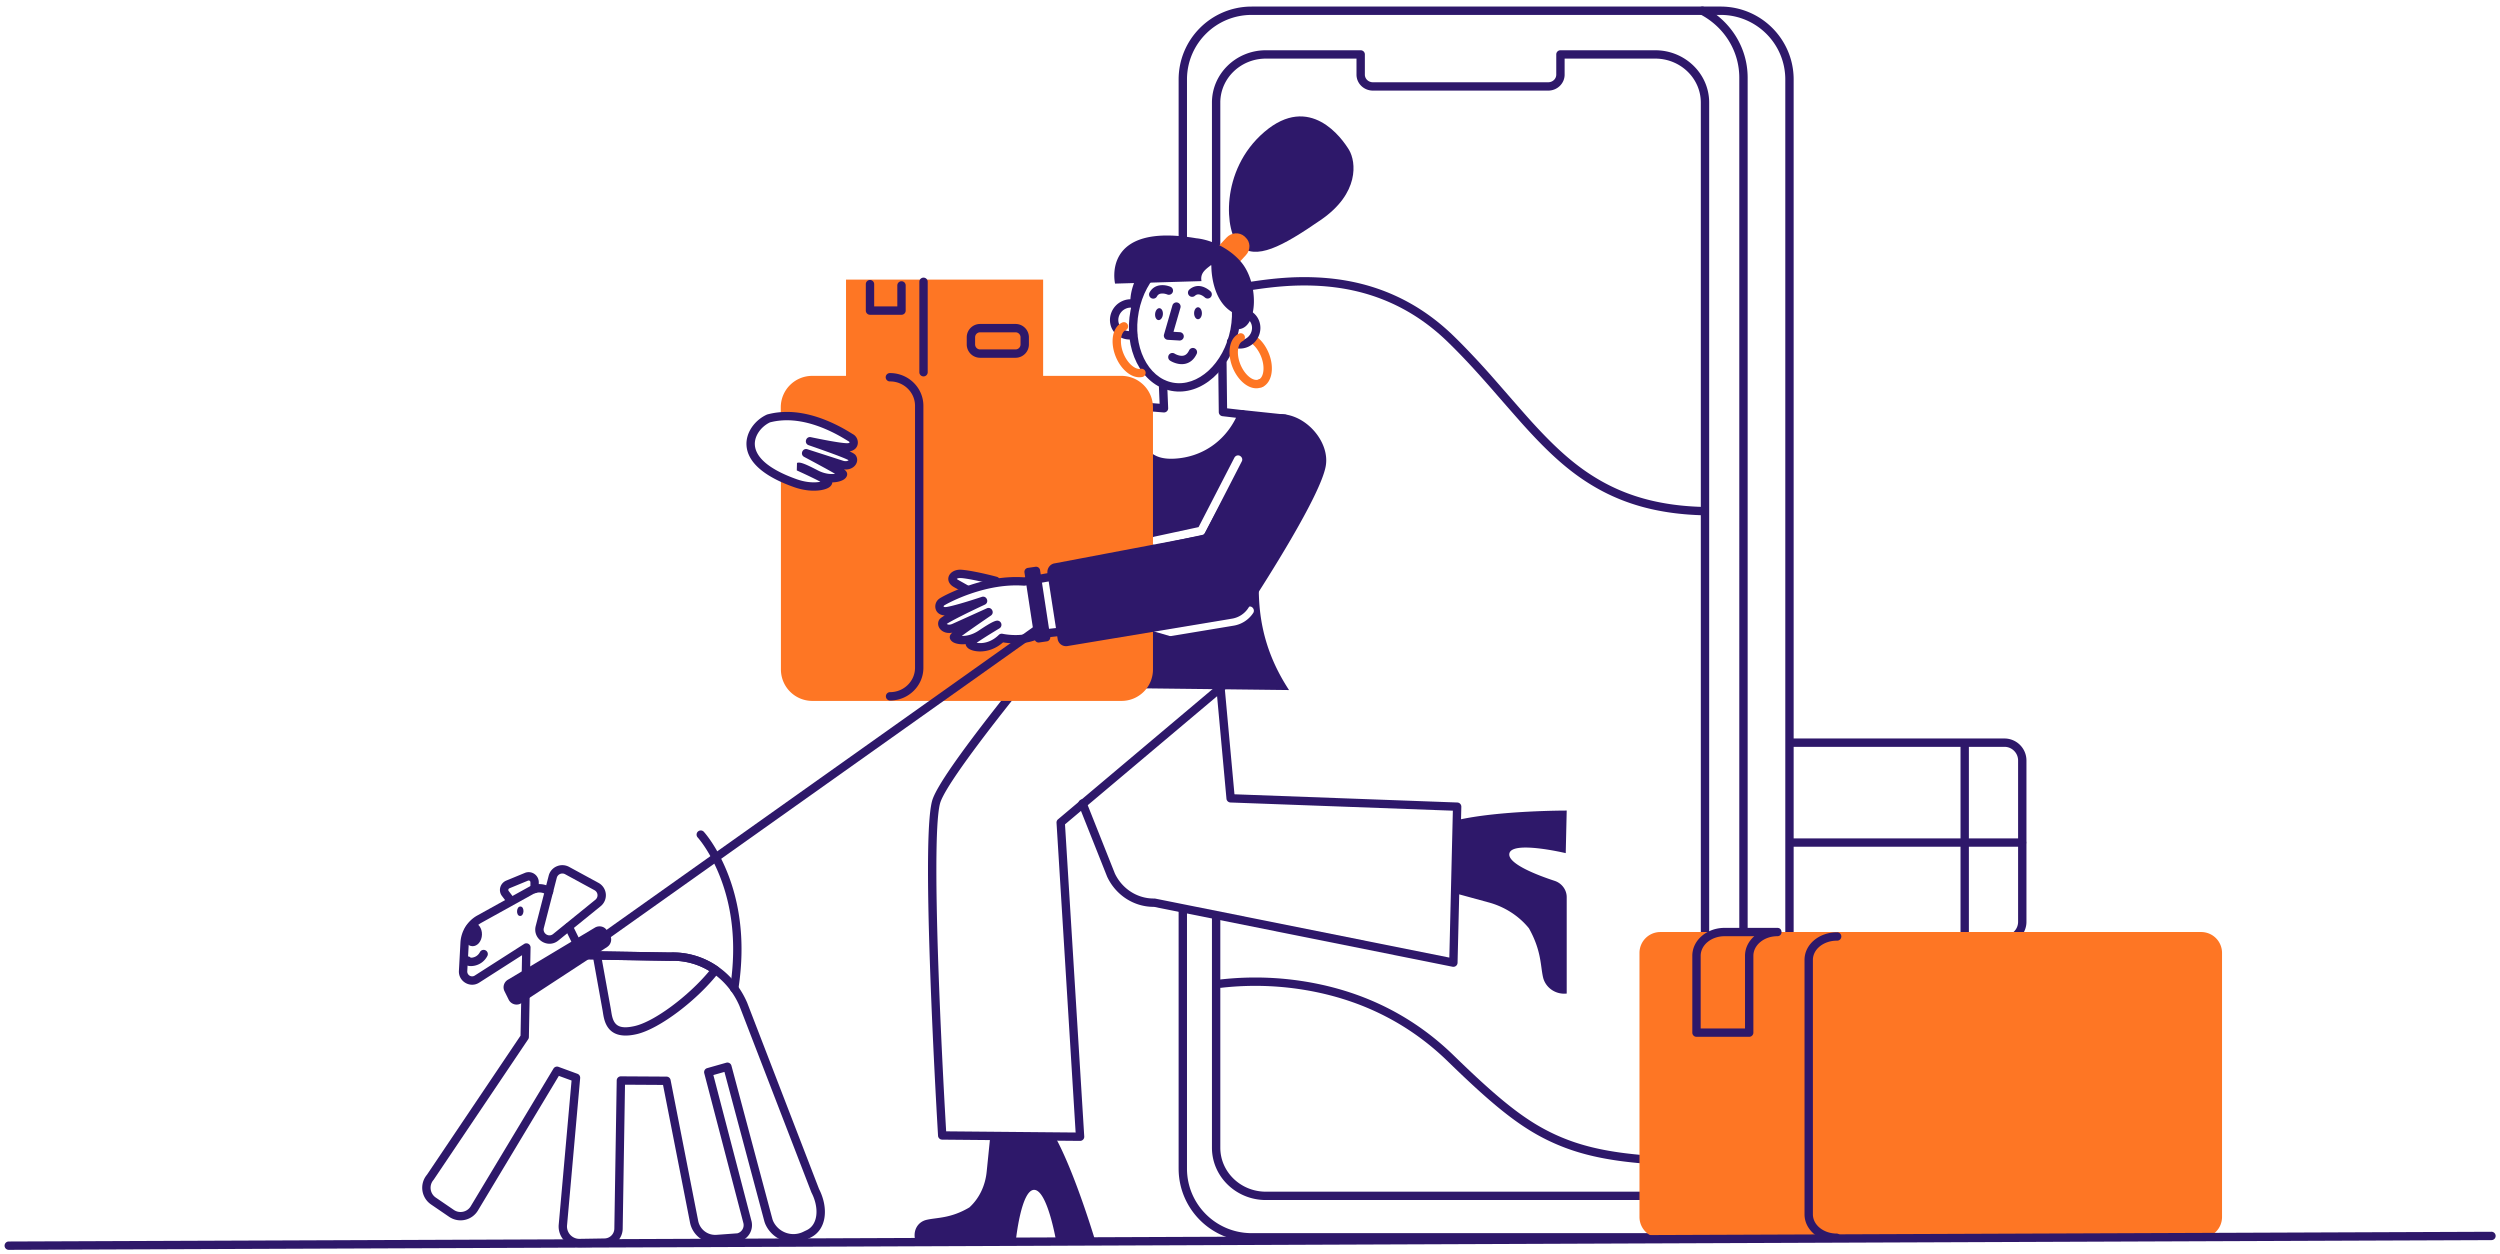 <svg width="289" height="145" viewBox="0 0 289 145" fill="none" xmlns="http://www.w3.org/2000/svg">
    <path fill-rule="evenodd" clip-rule="evenodd" d="M231.712 85.369a2.547 2.547 0 0 1 2.545 2.49l.001.051v18.659a2.548 2.548 0 0 1-2.495 2.541l-.051.001h-24.881a.483.483 0 0 1-.028-.964l.028-.001h24.881c.856 0 1.555-.687 1.578-1.533l.001-.044V87.91c0-.855-.688-1.552-1.535-1.576h-24.715a.484.484 0 0 1-.029-.965h24.7z" fill="#2E186A"/>
    <path fill-rule="evenodd" clip-rule="evenodd" d="M233.759 96.918a.483.483 0 0 1 .028.964l-.028.001h-26.718a.484.484 0 0 1-.029-.964l.029-.001h26.718z" fill="#2E186A"/>
    <path fill-rule="evenodd" clip-rule="evenodd" d="M227.119 85.53c.258 0 .468.2.483.454l.001.028v23.485a.483.483 0 0 1-.966.028l-.001-.028V86.012c0-.267.216-.483.483-.483zM198.903.759c4.619 0 8.368 3.696 8.443 8.29l.001.139v125.901c0 4.611-3.703 8.353-8.305 8.427l-.139.002h-54.21c-4.619 0-8.368-3.696-8.442-8.29l-.002-.139V105.17a.484.484 0 0 1 .966-.029l.001.029v29.919c0 4.083 3.279 7.397 7.354 7.462l.123.001h54.21c4.091 0 7.41-3.272 7.476-7.34l.001-.123V9.188c0-4.084-3.278-7.397-7.354-7.463l-.123-.001h-54.21c-4.091 0-7.41 3.272-7.476 7.34l-.001.124v18.964a.483.483 0 0 1-.966.029l-.001-.029V9.188c0-4.612 3.703-8.354 8.305-8.428l.139-.001h54.21z" fill="#2E186A"/>
    <path fill-rule="evenodd" clip-rule="evenodd" d="M180.871 8.625c0 1.012-.825 1.824-1.854 1.849h-20.304c-1.035 0-1.875-.796-1.901-1.802l-.001-.047v-1.85h-10.474c-2.882 0-5.222 2.235-5.269 4.999V29.6a.484.484 0 0 1-.966.028l-.001-.028V11.858c0-3.309 2.742-5.994 6.133-6.048h11.061c.257 0 .468.2.483.454v2.361c0 .476.392.866.899.884h20.292c.512 0 .915-.378.934-.85l.001-.034V6.292c0-.257.201-.467.455-.482h10.986c3.404 0 6.18 2.652 6.235 5.948l.001.1v120.818c0 3.308-2.742 5.994-6.133 6.047l-.103.001h-45.008c-3.404 0-6.18-2.652-6.235-5.948l-.001-.1v-26.67a.482.482 0 0 1 .966-.028l.001.028v26.67c0 2.774 2.311 5.037 5.182 5.082l.087.001h45.008c2.882 0 5.222-2.236 5.269-4.999V11.858c0-2.774-2.311-5.038-5.182-5.083h-10.561v1.85z" fill="#2E186A"/>
    <path fill-rule="evenodd" clip-rule="evenodd" d="M196.364 1.016a.485.485 0 0 1 .654-.201c3.036 1.601 4.972 4.654 5.01 8.06l.001.104v98.957a.484.484 0 0 1-.966.029l-.001-.029V8.979c0-3.084-1.74-5.857-4.496-7.31a.483.483 0 0 1-.202-.653zM141.046 113.232a35.744 35.744 0 0 1 11.336.515c5.803 1.204 11.136 3.851 15.677 8.273l.335.325c5.421 5.257 8.446 7.589 12.104 9.124 3.919 1.645 8.543 2.272 16.88 2.381a.483.483 0 1 1-.013.965c-8.451-.111-13.181-.752-17.242-2.456-3.797-1.593-6.899-3.985-12.4-9.318l-.34-.33c-4.401-4.287-9.568-6.85-15.198-8.019a34.804 34.804 0 0 0-11.031-.501.482.482 0 1 1-.108-.959zM175.355 46.828c.581.663 1.117 1.272 1.395 1.581l.243.27c2.944 3.246 5.259 5.29 7.976 6.851 3.347 1.923 7.17 2.949 11.948 3.072a.483.483 0 1 1-.025.965c-4.935-.128-8.915-1.195-12.405-3.2-2.859-1.643-5.268-3.782-8.332-7.175l-.298-.332a592.982 592.982 0 0 1-2.887-3.294l-.665-.765-.133-.15c-1.45-1.65-2.633-2.939-3.866-4.187l-.112-.113c-.27-.272-.54-.54-.811-.803-2.012-1.96-4.19-3.443-6.521-4.5-2.786-1.264-5.734-1.897-8.862-2.023-2.327-.093-4.517.082-7.161.483l-.366.057-.586.093-1.195.195c-.561.09-.941.145-1.28.183a.483.483 0 1 1-.108-.96l.18-.02c.233-.03.5-.068.842-.122l1.754-.284.402-.063c2.794-.433 5.095-.625 7.557-.526 3.247.13 6.316.79 9.223 2.108 2.433 1.103 4.704 2.65 6.797 4.689.274.267.548.538.822.814l.226.23a96.337 96.337 0 0 1 3.66 3.961l2.588 2.965zM179.71 101.824c-1.966-.643-5.317-1.93-5.237-3.088.129-1.64 6.526-.113 6.526-.113l.113-4.922s-7.831-.016-12.698 1.11l-.21 8.445 3.884 1.062c1.837.498 3.481 1.544 4.657 2.992 1.451 2.589 1.322 4.31 1.628 5.646.274 1.222 1.466 2.042 2.739 1.898v-11.148c0-.836-.564-1.608-1.402-1.882zM114.479 131.309l-.419 4.134c-.161 1.625-.854 3.088-1.999 4.134-2.159 1.287-3.754 1.158-4.931 1.432-1.079.241-1.643 1.303-1.305 2.429h11.603s.612-6 2.159-5.888c1.547.113 2.546 6.161 2.546 6.161h4.56s-2.384-8.091-4.753-12.354l-7.461-.048zM148.706 47.938l-5.173-.547v.257l.048.225c-1.256 3.057-4.028 5.405-7.799 5.614-5.737.306-4.125-6.16-4.013-6.53l-.128-.37-5.641-.45 3.997 33.409 19.015.225c-6.478-9.909-2.353-18.788-.306-31.833zm-15.663 14.686c-.065-.258.112-.515.37-.58l5.141-1.11 4.141-8.026c.129-.241.419-.338.645-.209.241.129.338.418.209.644l-4.238 8.235a.51.51 0 0 1-.322.258l-5.366 1.158c-.033 0-.065.016-.097.016a.485.485 0 0 1-.483-.386zm11.828 8.236a3.362 3.362 0 0 1-2.24 1.463l-8.815 1.464h-.081a.497.497 0 0 1-.483-.402.488.488 0 0 1 .403-.563l8.815-1.464a2.368 2.368 0 0 0 1.579-1.03.493.493 0 0 1 .677-.144c.225.16.29.466.145.676z" fill="#2E186A"/>
    <path fill-rule="evenodd" clip-rule="evenodd" d="M141.072 79.307a.484.484 0 0 1 .522.408l.003.028 1.106 12.076 25.761.95c.255.009.457.214.465.465l.001.028-.436 18.032a.484.484 0 0 1-.55.467l-.028-.005-34.517-6.923h-.022c-2.264.005-4.331-1.308-5.347-3.393l-.033-.069-.013-.028-3.287-8.268a.483.483 0 0 1 .888-.382l.011.026 3.281 8.252.025.053c.856 1.749 2.581 2.845 4.466 2.844l.07-.001c.023 0 .046.001.069.004l.034.006 34.001 6.819.409-16.98-25.709-.948a.484.484 0 0 1-.46-.41l-.003-.028-1.144-12.499a.482.482 0 0 1 .437-.524z" fill="#2E186A"/>
    <path fill-rule="evenodd" clip-rule="evenodd" d="m124.213 70.629-.707.841-.773.926-.839 1.01-.25.302a421.786 421.786 0 0 0-5.652 6.975l-.552.7-.361.46c-4.077 5.206-6.671 8.889-7.259 10.52-.634 1.757-.679 8.679-.311 19.358l.029.82c.074 2.06.161 4.203.26 6.401l.06 1.326c.109 2.336.224 4.617.34 6.777l.084 1.547.155 2.698a.482.482 0 0 0 .478.453l15.937.145.029-.001a.482.482 0 0 0 .458-.511l-2.225-36.08 21.633-18.229a.482.482 0 0 0-.177-.832l-19.853-5.758a.484.484 0 0 0-.504.152zm.537.862 18.684 5.42-21.129 17.805-.025.022a.482.482 0 0 0-.146.376l2.208 35.804-14.967-.136-.094-1.636-.06-1.084a939.927 939.927 0 0 1-.397-7.839l-.06-1.324a702.78 702.78 0 0 1-.26-6.393l-.029-.818c-.359-10.433-.314-17.423.254-18.998.537-1.488 3.122-5.158 7.112-10.253l.359-.458.551-.698a416.34 416.34 0 0 1 5.278-6.522l.734-.887c.45-.543.875-1.054 1.271-1.528l.716-.853z" fill="#2E186A"/>
    <path fill-rule="evenodd" clip-rule="evenodd" d="M144.414 38.944a.485.485 0 0 1 .668-.148c.632.402 1.187 1.1 1.555 1.957.698 1.649.456 3.425-.683 3.983a.484.484 0 0 1-.452-.853l.026-.014c.575-.282.741-1.505.22-2.738-.285-.662-.698-1.192-1.138-1.49l-.047-.03a.482.482 0 0 1-.149-.667z" fill="#FE7624"/>
    <path fill-rule="evenodd" clip-rule="evenodd" d="M143.275 28.41c-1.676-1.48-2.32-8.702 2.885-13.158 5.269-4.504 8.976.724 9.797 2.091.806 1.367 1.225 5.003-3.287 8.091-4.496 3.105-7.477 4.681-9.395 2.976z" fill="#2E186A"/>
    <path fill-rule="evenodd" clip-rule="evenodd" d="m142.47 31.177 1.563-1.69c.564-.61.531-1.527-.065-2.058l-.096-.097c-.597-.53-1.531-.466-2.095.145l-1.563 1.689 2.256 2.01z" fill="#FE7624"/>
    <path fill-rule="evenodd" clip-rule="evenodd" d="M142.884 35.727c1.084-.27 2.218.268 2.643 1.297.487 1.175-.075 2.545-1.254 3.073a2.362 2.362 0 0 1-2.211-.166.482.482 0 0 1 .499-.827l.026.016c.373.24.865.28 1.296.093.7-.313 1.036-1.132.75-1.82-.233-.566-.858-.872-1.473-.74l-.041.01a.483.483 0 1 1-.235-.936zM129.729 34.809a2.326 2.326 0 0 1 1.683-.104.482.482 0 1 1-.284.922 1.366 1.366 0 0 0-.998.06c-.699.313-1.035 1.132-.752 1.814.245.57.851.878 1.47.748a.483.483 0 1 1 .2.944 2.258 2.258 0 0 1-2.561-1.317c-.487-1.175.075-2.545 1.242-3.067zM141.304 41.503a.484.484 0 0 1 .488.45l.001.027.059 5.221 1.801.209a.482.482 0 0 1 .402.636l-.01.027c-1.404 3.412-4.445 5.703-8.22 5.912-2.774.156-4.289-1.16-4.702-3.4-.142-.772-.144-1.604-.045-2.447a8.73 8.73 0 0 1 .245-1.306.483.483 0 0 1 .472-.342l.03.002 2.227.18-.091-2.221a.484.484 0 0 1 .435-.5l.029-.002a.484.484 0 0 1 .501.434l.002.028.112 2.767a.483.483 0 0 1-.493.502l-.029-.001-2.358-.192-.017.087a9.653 9.653 0 0 0-.09.558l-.015.119c-.089.754-.087 1.494.036 2.159.328 1.78 1.431 2.739 3.697 2.611 3.155-.175 5.729-1.96 7.092-4.684l.022-.044-1.567-.182a.482.482 0 0 1-.426-.445l-.002-.028-.064-5.646a.483.483 0 0 1 .478-.489z" fill="#2E186A"/>
    <path fill-rule="evenodd" clip-rule="evenodd" d="M130.691 35.864c-.854 4.462 1.21 8.65 4.695 9.313 3.486.663 6.952-2.472 7.806-6.934.854-4.462-1.209-8.65-4.695-9.313-3.486-.663-6.952 2.472-7.806 6.934zm.95.18c.763-3.986 3.78-6.716 6.674-6.165 2.894.55 4.691 4.196 3.928 8.183-.764 3.988-3.781 6.717-6.675 6.167-2.894-.551-4.691-4.197-3.927-8.184z" fill="#2E186A"/>
    <path fill-rule="evenodd" clip-rule="evenodd" d="M143.485 30.308c-1.306-1.56-3.433-2.59-5.205-2.766-11.039-1.882-9.379 5.243-9.379 5.243l2.192-.064c-.548 1.464-.58 2.847 0 3.764v-.048c.193-1.4.676-2.67 1.321-3.748l6.478-.193c-.177-.965.516-1.383 1.144-1.882-.016.37-.016 4.472 2.869 5.71 0 .45-.033.901-.097 1.367a3.051 3.051 0 0 1-.065.387c.178 0 .355-.017.532-.033 2.16-.29 2.24-5.324.21-7.737z" fill="#2E186A"/>
    <path fill-rule="evenodd" clip-rule="evenodd" d="M143.253 38.555a.484.484 0 0 1 .425.866l-.025.013c-.59.267-.764 1.494-.24 2.748.53 1.234 1.475 1.92 2.052 1.693l.009-.004.022-.012c.06-.03.126-.05.194-.054l.035-.001a.483.483 0 0 1 .263.887l-.037.023a.608.608 0 0 1-.06.03l-.035.014-.004.002c-1.17.493-2.579-.508-3.304-2.144l-.025-.058c-.702-1.678-.448-3.469.73-4.003zM129.732 37.284a.483.483 0 0 1 .426.866l-.026.013c-.589.267-.763 1.494-.238 2.75.472 1.117 1.322 1.812 1.915 1.73l.032-.005a.483.483 0 1 1 .179.948c-1.131.213-2.38-.79-3.017-2.299-.702-1.678-.448-3.469.729-4.003z" fill="#FE7624"/>
    <path fill-rule="evenodd" clip-rule="evenodd" d="M135.527 35.322a.483.483 0 0 1 .936.24l-.007.027-.8 2.767.735.044a.484.484 0 0 1 .455.482l-.001.029a.484.484 0 0 1-.484.453h-.028l-1.337-.081a.483.483 0 0 1-.443-.588l.007-.028.967-3.345zM137.915 33.195c.554-.246 1.115-.13 1.632.189.184.113.323.227.409.312a.484.484 0 0 1-.654.71l-.042-.039-.037-.03a1.733 1.733 0 0 0-.184-.132c-.273-.168-.525-.22-.731-.128a.66.66 0 0 0-.14.086l-.035.03a.482.482 0 1 1-.641-.723 1.66 1.66 0 0 1 .423-.275zM134.006 32.996a2.28 2.28 0 0 1 1.004.055l.079.023c.087.025.156.05.205.071a.483.483 0 0 1-.351.9l-.049-.02a1.648 1.648 0 0 0-.133-.04 1.352 1.352 0 0 0-.578-.04.582.582 0 0 0-.421.29l-.02.035a.483.483 0 1 1-.851-.46c.249-.46.643-.726 1.115-.814z" fill="#2E186A"/>
    <ellipse cx="138.489" cy="36.211" rx=".451" ry=".692" fill="#2E186A"/>
    <ellipse rx=".692" ry=".451" transform="rotate(-84.451 86.997 -55.656) skewX(.02)" fill="#2E186A"/>
    <path fill-rule="evenodd" clip-rule="evenodd" d="M137.47 40.481a.484.484 0 0 1 .878.404c-.301.653-.761 1.041-1.326 1.167-.449.1-.905.026-1.343-.15a2.532 2.532 0 0 1-.399-.2.482.482 0 0 1 .496-.829l.043.026.037.02c.055.03.118.06.188.088.271.11.54.154.768.103.262-.058.48-.243.658-.629z" fill="#2E186A"/>
    <path fill-rule="evenodd" clip-rule="evenodd" d="M129.626 43.45h-9.04V32.319H97.8V43.45h-3.9a3.635 3.635 0 0 0-3.642 3.635v1.046c4.013-.322 7.752 2.3 8.122 2.493.42.225.516 1.094-.451 1.094-.967 0-4.287-.708-4.287-.708 1.435.483 4.642 1.609 4.867 1.882.338.402-.258 1.142-1.225.82l-4.093-1.319s3.884 2.06 4.206 2.349c.322.29-1.257 1.013-3.078.064-1.82-.949-1.982-.852-1.982-.852s2.95 1.351 3.336 1.689c.37.354-1.434 1.03-3.739.209a22 22 0 0 1-1.66-.676V77.39a3.635 3.635 0 0 0 3.642 3.636h35.726a3.634 3.634 0 0 0 3.642-3.636V47.085a3.658 3.658 0 0 0-3.658-3.635zm-14.519 23.694-3.416.965c-.419-.241-.87-.483-1.177-.66-.709-.402-.419-1.061.403-1.11.645-.048 2.901.451 4.19.805zm4.915 6.177c-1.757.981-4.206.418-4.206.418-1.773 1.737-3.996.95-3.658.563.338-.402 3.142-2.075 3.142-2.075s-.177-.08-1.885 1.078c-1.708 1.142-3.368.61-3.078.273.29-.322 3.948-2.815 3.948-2.815l-3.948 1.786c-.935.434-1.611-.226-1.321-.676.193-.29 3.271-1.77 4.641-2.413 0 0-3.223 1.078-4.206 1.19-.967.113-.967-.772-.58-1.045.403-.273 4.882-2.718 9.556-2.38l4.447-.789 1.982 6.354-4.834.53z" fill="#FE7624"/>
    <path fill-rule="evenodd" clip-rule="evenodd" d="M106.76 32.094c.257 0 .468.2.482.454l.001.028v10.44a.483.483 0 0 1-.966.028l-.001-.028v-10.44c0-.266.217-.482.484-.482zM100.572 32.367c.257 0 .468.201.482.454l.001.029v2.573h2.675v-2.428c0-.258.201-.467.455-.482l.029-.001c.257 0 .468.2.482.454l.001.029v2.911a.483.483 0 0 1-.455.482h-3.67a.483.483 0 0 1-.483-.454l-.001-.028V32.85c0-.267.217-.483.484-.483zM117.395 37.45h-4.093c-.851 0-1.547.687-1.547 1.544v.82c0 .85.688 1.545 1.547 1.545h4.093c.852 0 1.547-.687 1.547-1.544v-.82c0-.85-.688-1.545-1.547-1.545zm-4.093.965h4.093c.323 0 .58.26.58.58v.82c0 .322-.26.579-.58.579h-4.093a.579.579 0 0 1-.58-.58v-.82c0-.322.26-.579.58-.579zM89.142 47.804c-.143.03-.286.064-.427.102a.492.492 0 0 0-.077.028c-1.396.644-2.45 2.084-2.34 3.586.135 1.868 1.928 3.53 5.475 4.787 1.109.395 2.215.5 3.11.357.394-.063.726-.172.952-.32l.026-.018c.194-.136.327-.325.35-.525l.004-.038h.001c.181-.003.357-.02.527-.048.343-.059.64-.168.847-.315.349-.249.5-.684.13-1.017l-.01-.01a1.549 1.549 0 0 0-.131-.096l-.019-.013.008.001c.44.046.845-.067 1.139-.319.416-.356.521-.933.178-1.357l-.01-.012c-.092-.103-.277-.218-.58-.359l-.086-.039.032-.005c.491-.089.83-.392.91-.833.078-.434-.132-.9-.506-1.121l-.05-.03c-.08-.048-.474-.291-.703-.425a18.555 18.555 0 0 0-1.589-.833c-2.42-1.12-4.853-1.614-7.161-1.128zm6.754 2.004c.476.22.92.452 1.347.697l.239.139c.246.147.634.386.669.405.024.013.055.08.047.121 0 .007-.001.008-.01.015-.04.028-.124.05-.259.05-.325 0-1.01-.093-1.923-.254l-.246-.044a60.094 60.094 0 0 1-1.245-.24l-.485-.098-.286-.06c-.592-.127-.833.728-.26.927l1.207.421c.313.11.573.203.885.315l.308.111c.597.217 1.098.406 1.488.563l.126.051c.223.092.401.17.528.232l.055.028.016.008-.006.006a.36.36 0 0 1-.013.013c-.12.102-.347.137-.643.04l-4.095-1.32c-.553-.177-.886.584-.4.872l.683.365.633.34.414.224.68.37c.408.225.76.422 1.044.584l.14.081.047-.007c-.593.1-1.322-.011-2.038-.384l-.272-.141c-1.33-.682-1.853-.855-2.14-.72l-.023.86.067.032.406.186.08.037c.338.156.674.313.994.467l.26.126.176.086c.247.121.466.232.653.33l.093.05-.008.002a3.26 3.26 0 0 1-.098.017c-.734.117-1.677.028-2.634-.313l-.192-.07c-3.093-1.129-4.543-2.5-4.643-3.878l-.003-.053c-.046-1.025.716-2.07 1.731-2.562l.016-.007-.04.01c.124-.033.25-.063.376-.09 2.068-.436 4.306.019 6.554 1.06zM102.892 43.128c2.098 0 3.817 1.661 3.851 3.718l.001.063v30.289c0 2.085-1.733 3.78-3.852 3.78a.483.483 0 1 1 0-.966c1.572 0 2.856-1.238 2.884-2.763l.001-.051v-30.29c0-1.547-1.295-2.815-2.885-2.815a.483.483 0 1 1 0-.965zM122.774 65.961l-4.389.778.062.004c-2.135-.161-4.372.22-6.574.98l-.158.056c-1.371.486-2.665 1.11-3.132 1.427a1.104 1.104 0 0 0-.421 1.205l.012.037c.14.411.508.66.998.691l.041.002-.02.013c-.329.2-.54.36-.606.468-.291.452-.114 1.015.345 1.322l.041.026c.314.193.71.251 1.121.162l-.005.005c-.058.049-.1.088-.127.118-.335.372-.134.79.242.998.222.123.53.2.879.22l.074.003c.149.005.302 0 .456-.014l.016-.002.003.026c.012.075.039.149.079.219a.933.933 0 0 0 .384.348c.274.147.656.237 1.073.252l.068.002c.911.015 1.859-.31 2.666-1.005l.05-.044.093.015.098.014.052.007c.873.118 1.799.123 2.68-.06l.099-.022c.392-.09.76-.215 1.098-.382l.08-.04 4.727-.537a.482.482 0 0 0 .407-.622l-1.966-6.338a.483.483 0 0 0-.546-.332zm-.252 1.025 1.668 5.374-4.239.481a.483.483 0 0 0-.178.057 3.946 3.946 0 0 1-1.095.39c-.758.159-1.581.154-2.354.05a6.998 6.998 0 0 1-.315-.05l-.103-.02a.484.484 0 0 0-.446.128c-.681.673-1.495.972-2.257.945l-.052-.003a2.252 2.252 0 0 1-.184-.018l-.067-.01.031-.022a25 25 0 0 1 .791-.527l.234-.15c.23-.145.47-.295.715-.446l.446-.273.415-.25a.482.482 0 0 0-.082-.868l-.033-.01a.483.483 0 0 0-.061-.014c-.296-.045-.858.239-2.226 1.154l-.067.044c-.63.403-1.293.582-1.864.563h-.015l.084-.062c.204-.15.448-.325.728-.523l.567-.398.378-.264.586-.405 1.015-.697c.488-.333.066-1.082-.472-.838l-3.948 1.785c-.285.133-.517.123-.652.033l-.014-.01-.009-.008.015-.01c.081-.054.193-.122.333-.203l.155-.087c.278-.153.633-.34 1.05-.551l.085-.043c.84-.423 1.899-.933 2.76-1.332.543-.253.23-1.062-.331-.904l-.595.195c-.432.14-.877.28-1.307.41l-.352.104-.304.089c-.736.21-1.291.346-1.576.38-.141.015-.231.002-.277-.023-.012-.006-.013-.008-.015-.015-.012-.04.012-.112.038-.13l.05-.031c.155-.096.499-.28.894-.47a20.038 20.038 0 0 1 2.119-.867c2.087-.72 4.197-1.081 6.185-.93.04.003.081 0 .121-.007l4.027-.713z" fill="#2E186A"/>
    <path fill-rule="evenodd" clip-rule="evenodd" d="M110.893 65.858c.647-.033 2.74.386 4.341.82a.483.483 0 1 1-.254.932l-.139-.038c-1.478-.392-3.41-.775-3.895-.75a.662.662 0 0 0-.327.086l-.011.01.003.003a.457.457 0 0 0 .11.09l.028.017 1.058.594.119.065a.482.482 0 1 1-.47.844l-1.18-.662c-1.162-.659-.662-1.936.617-2.011zM121.086 66.292l1.176 7.56a.98.98 0 0 0 1.112.836l19.031-3.169a2.774 2.774 0 0 0 1.902-1.238c2.095-3.217 8.315-12.965 8.943-16.375.532-2.847-2.385-6.16-5.446-6.032-1.354.064-8.638 13.978-8.638 13.978l-17.21 3.265c-.564.065-.951.596-.87 1.175zM80.681 96.129a.484.484 0 0 1 .683.027l.061.07c.032.035.07.08.113.134l.028.033c.151.186.319.408.499.665.51.728 1.018 1.594 1.492 2.597 1.89 4 2.693 8.906 1.797 14.677a.483.483 0 0 1-.956-.148c.866-5.574.094-10.287-1.715-14.117-.45-.952-.931-1.771-1.41-2.456a11.093 11.093 0 0 0-.412-.552L80.815 97a6.071 6.071 0 0 0-.102-.123l-.06-.067a.482.482 0 0 1 .028-.682zM58.521 101.796l2.138-.882a1.168 1.168 0 0 1 1.624 1.033V102.773a.483.483 0 0 1-.965.028l-.001-.028v-.788a.202.202 0 0 0-.264-.188l-.019.006-2.14.884c-.123.052-.168.189-.105.291l.012.018.612.804a.484.484 0 0 1-.75.608l-.02-.024-.61-.801c-.46-.596-.232-1.455.451-1.77l.037-.017z" fill="#2E186A"/>
    <path fill-rule="evenodd" clip-rule="evenodd" d="M61.157 102.515a2.422 2.422 0 0 1 2.597.137.482.482 0 1 1-.556.789 1.46 1.46 0 0 0-1.52-.11l-.046.025-5.98 3.315a2.85 2.85 0 0 0-1.455 2.277l-.004.06-.177 3.267a.562.562 0 0 0 .844.514l5.729-3.666a.483.483 0 0 1 .744.388v.027l-.194 10.343a.48.48 0 0 1-.063.23l-.019.03-10.91 16.214a.549.549 0 0 1-.035.047 1.376 1.376 0 0 0 .226 2.011l.036.025 2.095 1.432c.63.431 1.504.255 1.916-.377l.023-.036 9.572-15.925a.484.484 0 0 1 .553-.214l.028.01 2.192.804c.196.072.322.26.316.466l-.001.03-1.516 17.007a1.433 1.433 0 0 0 1.402 1.577h.043l2.884-.048a1.155 1.155 0 0 0 1.137-1.143v-.055l.274-17.067a.483.483 0 0 1 .458-.474l.028-.001 5.27.032c.22.002.41.151.465.362l.006.028 3.19 16.279a2.007 2.007 0 0 0 2.068 1.625l.05-.003 2.41-.175.004-.001a.981.981 0 0 0 .706-1.132l-.008-.036-4.528-17.34a.482.482 0 0 1 .309-.577l.026-.009 2.208-.627c.25-.071.51.069.592.312l.008.028 4.723 17.685a2 2 0 0 0 .1.286 2.584 2.584 0 0 0 3.495 1.229l.063-.032.335-.159c1.287-.625 1.455-2.552.539-4.332l-.011-.023-.01-.024-8.312-21.546-.04-.09c-1.436-3.222-4.504-5.207-7.866-5.115l-.103.004h-.027l-10.088-.161a.483.483 0 0 1-.411-.242l-.015-.028-1.596-3.249a.482.482 0 0 1 .855-.451l.013.026 1.465 2.984 9.78.156.1-.004c3.758-.102 7.183 2.113 8.776 5.687l.049.11.007.017 8.306 21.532.021.042c1.084 2.161.865 4.617-.957 5.548l-.056.028-.33.157-.045.024a3.554 3.554 0 0 1-4.795-1.642l-.026-.055c-.055-.127-.1-.25-.133-.366l-4.614-17.273-1.28.363 4.41 16.891a1.948 1.948 0 0 1-1.411 2.344l-.048.011a.75.75 0 0 1-.047.008l-.024.002-2.447.177a2.972 2.972 0 0 1-3.127-2.345l-.011-.054-3.115-15.891-4.395-.027-.267 16.584v.039a2.121 2.121 0 0 1-2.036 2.112l-.05.002-2.886.048a2.398 2.398 0 0 1-2.427-2.584l1.487-16.683-1.469-.539-9.367 15.585a2.343 2.343 0 0 1-3.268.74l-.045-.03-2.095-1.431a2.34 2.34 0 0 1-.482-3.424l.014-.016 10.815-16.074.174-9.299-4.938 3.161c-1.031.679-2.4-.099-2.362-1.321l.002-.041.177-3.266a3.818 3.818 0 0 1 1.896-3.096l6.033-3.344z" fill="#2E186A"/>
    <path fill-rule="evenodd" clip-rule="evenodd" d="M61.928 107.046c-.387 1.524 1.391 2.671 2.61 1.684l4.9-3.974a1.629 1.629 0 0 0-.248-2.694l-3.404-1.852c-.928-.497-2.075-.012-2.35.989l-1.508 5.847zm3.398-5.987 3.398 1.849c.42.232.47.799.102 1.101l-4.897 3.972c-.486.393-1.2-.056-1.071-.667l.007-.029 1.498-5.807a.665.665 0 0 1 .963-.419z" fill="#2E186A"/>
    <ellipse rx=".547" ry=".371" transform="rotate(-87.019 85.555 20.992) skewX(.011)" fill="#2E186A"/>
    <path fill-rule="evenodd" clip-rule="evenodd" d="M55.489 110.048a.484.484 0 0 1 .86.442 2.148 2.148 0 0 1-1.458 1.137c-.63.139-1.27.019-1.308-.554a.483.483 0 0 1 .82-.377l.01.011.013.001a.937.937 0 0 0 .215-.015l.04-.009c.333-.073.625-.282.808-.636z" fill="#2E186A"/>
    <ellipse rx="1.367" ry="1.064" transform="rotate(-88.435 82.828 25.925) skewX(.006)" fill="#2E186A"/>
    <path fill-rule="evenodd" clip-rule="evenodd" d="m77.426 110.108-8.414-.145a.483.483 0 0 0-.485.565l1.133 6.287.07.439.016.086c.033.19.07.356.115.518.418 1.498 1.561 2.186 3.713 1.696 2.687-.603 7.116-4.022 9.51-7.125a.481.481 0 0 0-.108-.69l-.09-.062a9.042 9.042 0 0 0-5.366-1.572l-.094.003zm-6.808 6.572-.02-.117-.73-4.032-.287-1.592 7.842.134h.029l.102-.004a8.051 8.051 0 0 1 4.352 1.129l.085.051-.028.035c-2.335 2.818-6.293 5.811-8.602 6.329-1.648.375-2.288-.01-2.57-1.015a4.203 4.203 0 0 1-.081-.358l-.012-.068-.014-.078-.066-.414z" fill="#2E186A"/>
    <path fill-rule="evenodd" clip-rule="evenodd" d="m68.778 107.229-10.072 6.032a1.01 1.01 0 0 0-.387 1.319l.484.981c.274.547.967.74 1.466.402l9.927-6.498a1.03 1.03 0 0 0 .29-1.416l-.339-.515c-.29-.45-.902-.579-1.37-.305z" fill="#2E186A"/>
    <path fill-rule="evenodd" clip-rule="evenodd" d="M119.887 72.171a.484.484 0 0 1 .585.768l-.025.019-51.97 36.884a.485.485 0 0 1-.673-.114.482.482 0 0 1 .09-.654l.023-.019 51.97-36.884z" fill="#2E186A"/>
    <path fill-rule="evenodd" clip-rule="evenodd" d="m121.021 74.141-.886.129a.47.47 0 0 1-.532-.386l-1.176-7.705a.469.469 0 0 1 .386-.531l.887-.129a.469.469 0 0 1 .531.386l1.177 7.705c.032.274-.145.499-.387.531z" fill="#2E186A"/>
    <path fill-rule="evenodd" clip-rule="evenodd" d="M191.941 143.099h62.509a2.412 2.412 0 0 0 2.417-2.413v-30.53a2.412 2.412 0 0 0-2.417-2.413h-62.509a2.412 2.412 0 0 0-2.417 2.413v30.53a2.412 2.412 0 0 0 2.417 2.413z" fill="#FE7624"/>
    <path fill-rule="evenodd" clip-rule="evenodd" d="M212.342 107.775a.484.484 0 1 1 0 .966c-1.535 0-2.742.986-2.771 2.175v29.465c0 1.208 1.217 2.219 2.771 2.219a.484.484 0 0 1 0 .966c-2.032 0-3.705-1.373-3.738-3.132V110.96c0-1.785 1.685-3.185 3.738-3.185zM205.461 107.261h-6.091c-2.057 0-3.739 1.42-3.739 3.233v8.879c0 .267.217.483.484.483h6.091a.484.484 0 0 0 .484-.483v-8.879c0-1.231 1.223-2.268 2.771-2.268.645 0 .645-.965 0-.965zm-2.666.965-.012.011c-.655.58-1.06 1.374-1.06 2.257v8.396h-5.125v-8.396c0-1.241 1.217-2.268 2.772-2.268h3.425z" fill="#2E186A"/>
    <path fill-rule="evenodd" clip-rule="evenodd" d="M287.998 142.392a.482.482 0 0 1 .032.964l-.028.001-287 1.126a.483.483 0 0 1-.032-.964l.028-.001 287-1.126z" fill="#2E186A"/>
</svg>
